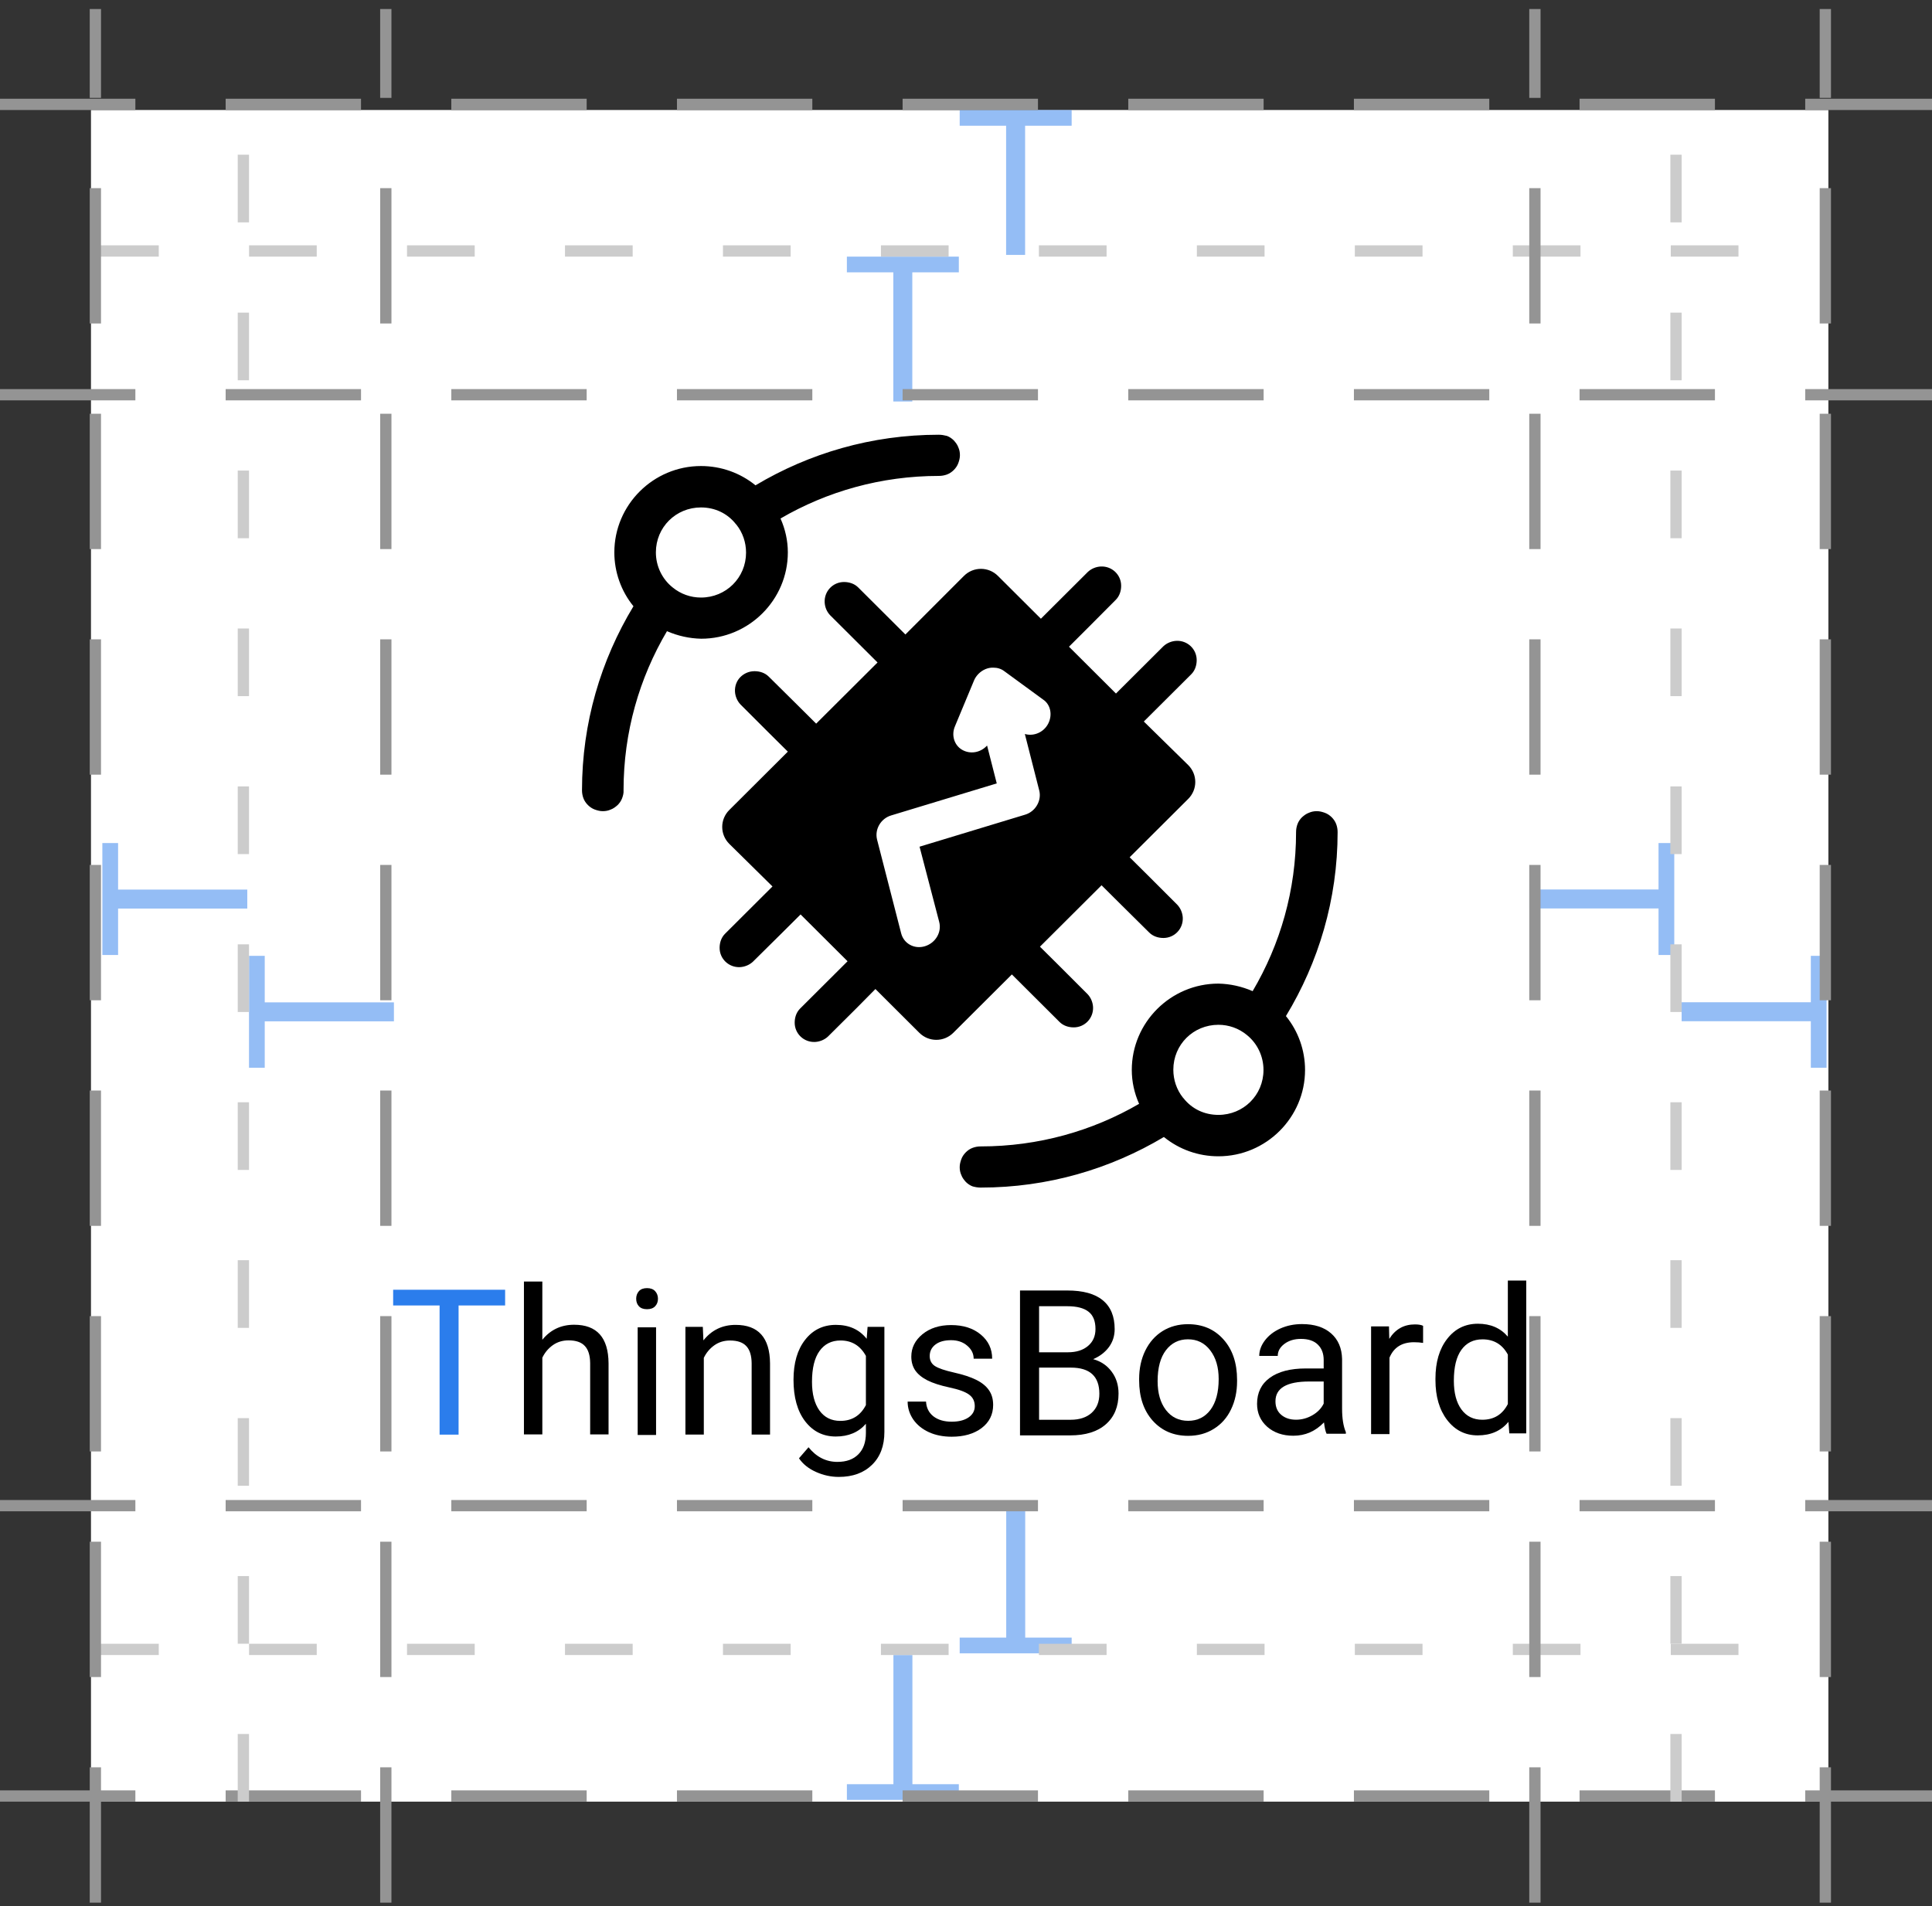 <svg width="153" height="151" viewBox="0 0 153 151" fill="none" xmlns="http://www.w3.org/2000/svg">
    <rect x="0" y="0" width="153" height="151" fill="#333333" stroke="none"/>
    <rect width="137.589" height="134" transform="translate(7.205 8.714)" fill="white"/>
    <path d="M40.002 103.41H36.316V113.642H34.812V103.41H31.135V102.165H40.002V103.41Z" fill="#2B7DEC"/>
    <path d="M42.949 106.127C43.594 105.333 44.434 104.937 45.468 104.937C47.269 104.937 48.177 105.953 48.193 107.987V113.623H46.736V107.979C46.731 107.364 46.589 106.91 46.311 106.616C46.038 106.321 45.61 106.174 45.028 106.174C44.555 106.174 44.14 106.3 43.783 106.552C43.426 106.805 43.148 107.136 42.949 107.546V113.623H41.492V101.516H42.949V106.127Z" fill="black"/>
    <path d="M51.956 113.67H50.499V105.141H51.956V113.67ZM50.381 102.879C50.381 102.643 50.452 102.443 50.594 102.28C50.741 102.117 50.956 102.036 51.239 102.036C51.523 102.036 51.738 102.117 51.885 102.28C52.032 102.443 52.106 102.643 52.106 102.879C52.106 103.116 52.032 103.313 51.885 103.47C51.738 103.628 51.523 103.707 51.239 103.707C50.956 103.707 50.741 103.628 50.594 103.47C50.452 103.313 50.381 103.116 50.381 102.879Z" fill="black"/>
    <path d="M55.658 105.106L55.705 106.178C56.356 105.358 57.207 104.948 58.257 104.948C60.057 104.948 60.966 105.965 60.981 107.999V113.635H59.525V107.991C59.519 107.376 59.378 106.921 59.099 106.627C58.826 106.333 58.398 106.186 57.816 106.186C57.343 106.186 56.928 106.312 56.572 106.564C56.215 106.816 55.936 107.147 55.737 107.557V113.635H54.28V105.106H55.658Z" fill="black"/>
    <path d="M62.84 109.298C62.84 107.968 63.147 106.912 63.761 106.129C64.375 105.341 65.189 104.947 66.202 104.947C67.242 104.947 68.053 105.315 68.635 106.05L68.706 105.104H70.037V113.428C70.037 114.532 69.709 115.401 69.053 116.037C68.402 116.673 67.525 116.991 66.423 116.991C65.808 116.991 65.207 116.86 64.619 116.597C64.031 116.334 63.583 115.974 63.273 115.517L64.029 114.642C64.653 115.415 65.417 115.801 66.32 115.801C67.029 115.801 67.58 115.601 67.974 115.202C68.373 114.802 68.573 114.24 68.573 113.515V112.782C67.99 113.455 67.194 113.791 66.186 113.791C65.189 113.791 64.38 113.389 63.761 112.585C63.147 111.781 62.84 110.685 62.84 109.298ZM64.304 109.463C64.304 110.425 64.501 111.182 64.895 111.734C65.289 112.28 65.84 112.553 66.549 112.553C67.467 112.553 68.142 112.136 68.573 111.3V107.406C68.126 106.592 67.457 106.184 66.564 106.184C65.856 106.184 65.302 106.46 64.903 107.012C64.504 107.564 64.304 108.381 64.304 109.463Z" fill="black"/>
    <path d="M77.194 111.387C77.194 110.993 77.044 110.688 76.745 110.473C76.451 110.252 75.934 110.063 75.193 109.906C74.458 109.748 73.873 109.559 73.437 109.338C73.007 109.117 72.687 108.855 72.477 108.55C72.272 108.245 72.169 107.882 72.169 107.462C72.169 106.763 72.463 106.172 73.052 105.688C73.645 105.205 74.401 104.963 75.319 104.963C76.285 104.963 77.068 105.213 77.666 105.712C78.27 106.211 78.572 106.85 78.572 107.627H77.107C77.107 107.228 76.936 106.884 76.595 106.595C76.259 106.306 75.834 106.161 75.319 106.161C74.789 106.161 74.374 106.277 74.075 106.508C73.776 106.739 73.626 107.042 73.626 107.415C73.626 107.767 73.766 108.032 74.044 108.211C74.322 108.389 74.823 108.56 75.548 108.723C76.278 108.886 76.868 109.08 77.32 109.306C77.771 109.532 78.104 109.806 78.32 110.126C78.54 110.442 78.65 110.828 78.65 111.285C78.65 112.047 78.346 112.659 77.737 113.122C77.128 113.579 76.338 113.807 75.367 113.807C74.684 113.807 74.081 113.686 73.555 113.445C73.031 113.203 72.618 112.867 72.319 112.436C72.025 112 71.878 111.529 71.878 111.025H73.335C73.361 111.514 73.555 111.902 73.918 112.191C74.285 112.475 74.768 112.617 75.367 112.617C75.918 112.617 76.359 112.507 76.69 112.286C77.026 112.06 77.194 111.76 77.194 111.387Z" fill="black"/>
    <path d="M80.777 113.701V102.224H84.525C85.769 102.224 86.704 102.482 87.328 102.997C87.958 103.512 88.273 104.274 88.273 105.283C88.273 105.819 88.121 106.294 87.817 106.709C87.512 107.119 87.097 107.437 86.572 107.663C87.192 107.837 87.68 108.168 88.037 108.656C88.399 109.14 88.58 109.718 88.58 110.39C88.58 111.42 88.247 112.23 87.58 112.818C86.914 113.407 85.971 113.701 84.753 113.701H80.777ZM82.288 108.333V112.464H84.785C85.488 112.464 86.042 112.282 86.446 111.92C86.856 111.552 87.061 111.047 87.061 110.406C87.061 109.024 86.31 108.333 84.808 108.333H82.288ZM82.288 107.119H84.572C85.234 107.119 85.761 106.954 86.155 106.623C86.554 106.292 86.754 105.842 86.754 105.275C86.754 104.644 86.57 104.187 86.202 103.903C85.835 103.614 85.276 103.47 84.525 103.47H82.288V107.119Z" fill="black"/>
    <path d="M90.211 109.236C90.211 108.401 90.373 107.649 90.699 106.982C91.029 106.315 91.486 105.8 92.069 105.437C92.657 105.074 93.326 104.893 94.077 104.893C95.237 104.893 96.174 105.295 96.888 106.099C97.608 106.903 97.967 107.973 97.967 109.307V109.41C97.967 110.24 97.807 110.986 97.487 111.648C97.172 112.305 96.718 112.818 96.124 113.185C95.537 113.553 94.859 113.737 94.093 113.737C92.938 113.737 92.001 113.335 91.281 112.531C90.568 111.727 90.211 110.663 90.211 109.339V109.236ZM91.675 109.41C91.675 110.356 91.893 111.115 92.329 111.688C92.77 112.261 93.358 112.547 94.093 112.547C94.833 112.547 95.421 112.258 95.857 111.68C96.292 111.097 96.51 110.282 96.51 109.236C96.51 108.301 96.287 107.544 95.841 106.966C95.4 106.383 94.812 106.091 94.077 106.091C93.358 106.091 92.778 106.378 92.337 106.95C91.896 107.523 91.675 108.343 91.675 109.41Z" fill="black"/>
    <path d="M105.055 113.571C104.971 113.403 104.902 113.103 104.85 112.672C104.173 113.377 103.364 113.729 102.424 113.729C101.584 113.729 100.894 113.492 100.353 113.019C99.818 112.541 99.55 111.937 99.55 111.206C99.55 110.318 99.886 109.63 100.558 109.141C101.235 108.647 102.186 108.4 103.409 108.4H104.826V107.73C104.826 107.22 104.674 106.816 104.369 106.516C104.065 106.211 103.616 106.059 103.023 106.059C102.503 106.059 102.067 106.19 101.716 106.453C101.364 106.716 101.188 107.034 101.188 107.407H99.723C99.723 106.981 99.873 106.571 100.172 106.177C100.477 105.778 100.886 105.463 101.401 105.231C101.92 105 102.49 104.885 103.11 104.885C104.091 104.885 104.86 105.132 105.417 105.625C105.973 106.114 106.262 106.789 106.283 107.651V111.577C106.283 112.36 106.383 112.982 106.582 113.445V113.571H105.055ZM102.637 112.46C103.094 112.46 103.527 112.341 103.936 112.105C104.346 111.868 104.642 111.561 104.826 111.183V109.433H103.684C101.899 109.433 101.007 109.956 101.007 111.001C101.007 111.458 101.159 111.816 101.464 112.073C101.768 112.331 102.159 112.46 102.637 112.46Z" fill="black"/>
    <path d="M112.698 106.377C112.478 106.341 112.239 106.322 111.982 106.322C111.026 106.322 110.378 106.729 110.037 107.544V113.598H108.58V105.069H109.997L110.021 106.054C110.499 105.292 111.176 104.911 112.053 104.911C112.336 104.911 112.551 104.948 112.698 105.022V106.377Z" fill="black"/>
    <path d="M113.677 109.208C113.677 107.899 113.987 106.848 114.606 106.055C115.226 105.256 116.037 104.857 117.04 104.857C118.037 104.857 118.827 105.198 119.41 105.881V101.436H120.867V113.543H119.528L119.457 112.629C118.874 113.343 118.063 113.701 117.024 113.701C116.037 113.701 115.231 113.296 114.606 112.487C113.987 111.678 113.677 110.621 113.677 109.318V109.208ZM115.134 109.373C115.134 110.34 115.333 111.097 115.732 111.644C116.131 112.19 116.683 112.463 117.386 112.463C118.31 112.463 118.985 112.048 119.41 111.218V107.3C118.974 106.496 118.305 106.094 117.402 106.094C116.688 106.094 116.131 106.37 115.732 106.922C115.333 107.474 115.134 108.291 115.134 109.373Z" fill="black"/>
    <g clip-path="url(#clip0_18837_22691)">
        <path d="M104.285 64.255C104.509 64.255 104.715 64.311 104.921 64.386C105.126 64.46 105.313 64.59 105.463 64.739C105.612 64.888 105.742 65.075 105.817 65.28C105.892 65.485 105.929 65.69 105.929 65.914C105.929 71.244 104.415 76.238 101.836 80.487C102.808 81.68 103.35 83.189 103.35 84.755C103.35 88.519 100.265 91.594 96.489 91.594C94.9 91.594 93.386 91.053 92.171 90.065C87.927 92.6 82.973 94.072 77.664 94.072C77.439 94.072 77.234 94.035 77.028 93.979C76.823 93.905 76.635 93.774 76.486 93.625C76.337 93.457 76.206 93.29 76.132 93.085C76.038 92.88 76.001 92.675 76.001 92.451C76.001 92.228 76.057 92.022 76.132 91.817C76.206 91.612 76.337 91.426 76.486 91.277C76.635 91.128 76.822 90.997 77.028 90.923C77.234 90.848 77.439 90.811 77.664 90.811C82.244 90.811 86.525 89.581 90.208 87.438C89.834 86.6 89.629 85.686 89.629 84.755C89.629 80.99 92.713 77.915 96.489 77.915C97.424 77.934 98.34 78.139 99.2 78.512C101.387 74.803 102.639 70.517 102.639 65.914C102.639 65.69 102.677 65.485 102.752 65.28C102.826 65.075 102.958 64.888 103.107 64.739C103.275 64.59 103.444 64.46 103.649 64.386C103.855 64.293 104.06 64.255 104.285 64.255ZM96.489 81.177C94.507 81.177 92.919 82.742 92.919 84.736C92.919 85.537 93.18 86.32 93.685 86.954C93.704 86.972 93.704 86.973 93.722 86.991C94.395 87.848 95.386 88.314 96.489 88.314C98.47 88.314 100.059 86.749 100.059 84.755C100.059 83.674 99.573 82.648 98.732 81.977C98.097 81.456 97.311 81.177 96.489 81.177ZM87.179 44.874C88.058 44.837 88.787 45.526 88.787 46.401C88.787 46.811 88.656 47.221 88.357 47.519C87.142 48.749 85.049 50.837 84.656 51.228L88.376 54.937C88.581 54.732 90.918 52.403 92.133 51.191C92.414 50.93 92.788 50.781 93.162 50.763C94.04 50.725 94.769 51.415 94.769 52.291C94.769 52.701 94.638 53.111 94.34 53.409C93.05 54.694 90.807 56.929 90.582 57.154L94.096 60.602C94.844 61.348 94.844 62.541 94.096 63.286L89.46 67.907C89.516 67.963 91.983 70.404 93.236 71.672C93.498 71.951 93.648 72.324 93.667 72.697C93.704 73.573 93.012 74.3 92.133 74.3C91.722 74.3 91.311 74.169 91.011 73.871C89.684 72.566 87.329 70.218 87.235 70.125L82.356 74.989C82.356 74.989 84.861 77.468 86.132 78.754C86.394 79.033 86.543 79.406 86.562 79.778C86.6 80.654 85.908 81.382 85.03 81.382C84.619 81.382 84.207 81.251 83.908 80.953C82.562 79.611 80.132 77.188 80.132 77.188L75.496 81.81C74.748 82.556 73.551 82.556 72.803 81.81L69.327 78.344C69.14 78.549 66.803 80.897 65.569 82.108C65.289 82.369 64.915 82.518 64.541 82.537C63.662 82.574 62.933 81.885 62.933 81.009C62.933 80.599 63.064 80.189 63.363 79.891C64.653 78.605 66.915 76.349 67.121 76.144L63.4 72.436C63.211 72.625 60.857 74.971 59.624 76.181C59.343 76.442 58.97 76.591 58.596 76.61C57.718 76.647 56.988 75.958 56.988 75.082C56.988 74.672 57.12 74.262 57.419 73.964C58.708 72.678 60.987 70.407 61.175 70.219L57.755 66.846C57.007 66.1 57.007 64.907 57.755 64.162L62.391 59.54C62.148 59.298 59.83 57.005 58.633 55.794C58.372 55.514 58.222 55.142 58.204 54.769C58.185 54.322 58.353 53.912 58.633 53.633C58.914 53.353 59.306 53.167 59.755 53.167C60.166 53.167 60.578 53.297 60.877 53.596C62.166 54.863 64.391 57.08 64.634 57.322L69.495 52.477C69.196 52.179 66.933 49.924 65.737 48.731C65.475 48.452 65.326 48.097 65.307 47.706C65.27 46.83 65.962 46.103 66.841 46.103C67.252 46.103 67.663 46.234 67.962 46.532C69.214 47.781 71.42 49.98 71.701 50.26L76.337 45.619C77.084 44.874 78.281 44.874 79.029 45.619L82.431 49.011C82.824 48.619 84.992 46.457 86.151 45.302C86.431 45.041 86.805 44.892 87.179 44.874ZM78.674 52.887C78.243 52.868 77.814 53.055 77.496 53.372C77.346 53.521 77.215 53.707 77.14 53.893L75.627 57.527C75.328 58.217 75.552 59.018 76.187 59.391C76.823 59.763 77.645 59.633 78.169 59.056L78.935 62.056L70.579 64.591C69.756 64.833 69.252 65.69 69.458 66.51L71.364 73.927C71.57 74.747 72.411 75.213 73.253 74.952C74.094 74.691 74.598 73.833 74.374 73.013L72.822 67.069L81.178 64.534C82.001 64.292 82.506 63.416 82.3 62.615L81.16 58.142C81.87 58.347 82.655 58.012 83.01 57.322C83.365 56.633 83.197 55.813 82.618 55.422L79.534 53.167C79.291 52.98 78.991 52.887 78.674 52.887ZM74.337 34.437C74.561 34.437 74.767 34.474 74.991 34.53C75.197 34.605 75.383 34.736 75.533 34.885C75.682 35.052 75.814 35.22 75.888 35.425C75.982 35.63 76.019 35.835 76.019 36.059C76.019 36.282 75.963 36.487 75.888 36.692C75.814 36.897 75.682 37.083 75.533 37.232C75.383 37.381 75.196 37.512 74.991 37.587C74.785 37.661 74.579 37.699 74.355 37.699C69.775 37.699 65.494 38.929 61.811 41.072C62.185 41.911 62.391 42.824 62.391 43.756C62.391 47.52 59.306 50.595 55.53 50.595C54.595 50.576 53.679 50.371 52.819 49.998C50.632 53.706 49.38 57.993 49.38 62.597C49.398 62.82 49.342 63.025 49.267 63.23C49.192 63.435 49.062 63.621 48.913 63.77C48.745 63.919 48.575 64.05 48.37 64.125C48.164 64.218 47.959 64.255 47.735 64.255C47.511 64.255 47.305 64.199 47.099 64.125C46.894 64.05 46.707 63.919 46.557 63.77C46.408 63.621 46.277 63.435 46.202 63.23C46.127 63.025 46.09 62.82 46.09 62.597C46.09 57.267 47.585 52.291 50.165 48.023C49.193 46.831 48.651 45.321 48.651 43.756C48.651 39.991 51.735 36.916 55.511 36.916C57.1 36.916 58.615 37.456 59.83 38.444C64.073 35.91 69.027 34.437 74.337 34.437ZM55.511 40.196C53.53 40.196 51.941 41.762 51.941 43.756C51.941 44.837 52.427 45.861 53.268 46.532C53.904 47.054 54.689 47.334 55.511 47.334C57.493 47.334 59.081 45.768 59.082 43.774C59.082 42.973 58.82 42.19 58.315 41.556C58.297 41.538 58.297 41.538 58.278 41.519C57.605 40.662 56.614 40.196 55.511 40.196Z" fill="black"/>
    </g>
    <path d="M20.965 75.714V79.4H31.196V80.904H20.965V84.581H19.72V75.714H20.965Z" fill="#2B7DEC" fill-opacity="0.5"/>
    <path d="M131.344 75.648V71.962H121.113V70.458H131.344V66.781H132.59V75.648H131.344Z" fill="#2B7DEC" fill-opacity="0.5"/>
    <path d="M143.404 84.581V80.896H133.173V79.392H143.404V75.714H144.65V84.581H143.404Z" fill="#2B7DEC" fill-opacity="0.5"/>
    <path d="M84.867 9.96H81.181V20.191H79.677V9.96H76V8.714H84.867V9.96Z" fill="#2B7DEC" fill-opacity="0.5"/>
    <path d="M75.933 21.573H72.248V31.804H70.744V21.573H67.066V20.328H75.933V21.573Z" fill="#2B7DEC" fill-opacity="0.5"/>
    <path d="M76 129.719H79.685V119.488H81.189V129.719H84.867V130.964H76V129.719Z" fill="#2B7DEC" fill-opacity="0.5"/>
    <path d="M67.067 141.332H70.752V131.101H72.256V141.332H75.933V142.578H67.067V141.332Z" fill="#2B7DEC" fill-opacity="0.5"/>
    <path d="M9.352 66.781V70.466H19.583V71.97H9.352V75.648H8.106V66.781H9.352Z" fill="#2B7DEC" fill-opacity="0.5"/>
    <line x1="-0" y1="31.268" x2="153" y2="31.268" stroke="#949494" stroke-width="0.893" stroke-dasharray="10.72 7.15"/>
    <line x1="-0" y1="119.268" x2="153" y2="119.268" stroke="#949494" stroke-width="0.893" stroke-dasharray="10.72 7.15"/>
    <line x1="7.213" y1="19.881" x2="144.787" y2="19.881" stroke="#CCCCCC" stroke-width="0.893" stroke-dasharray="5.36 7.15"/>
    <line x1="7.213" y1="130.654" x2="144.786" y2="130.654" stroke="#CCCCCC" stroke-width="0.893" stroke-dasharray="5.36 7.15"/>
    <line x1="-0" y1="142.268" x2="153" y2="142.268" stroke="#949494" stroke-width="0.893" stroke-dasharray="10.72 7.15"/>
    <line x1="-0" y1="8.268" x2="153" y2="8.268" stroke="#949494" stroke-width="0.893" stroke-dasharray="10.72 7.15"/>
    <line x1="30.553" y1="150.714" x2="30.553" y2="0.714" stroke="#949494" stroke-width="0.893" stroke-dasharray="10.72 7.15"/>
    <line x1="121.553" y1="150.714" x2="121.553" y2="0.714" stroke="#949494" stroke-width="0.893" stroke-dasharray="10.72 7.15"/>
    <line x1="19.273" y1="142.714" x2="19.273" y2="8.714" stroke="#CCCCCC" stroke-width="0.893" stroke-dasharray="5.36 7.15"/>
    <line x1="132.727" y1="142.714" x2="132.727" y2="8.714" stroke="#CCCCCC" stroke-width="0.893" stroke-dasharray="5.36 7.15"/>
    <line x1="7.553" y1="150.714" x2="7.553" y2="0.714" stroke="#949494" stroke-width="0.893" stroke-dasharray="10.72 7.15"/>
    <line x1="144.553" y1="150.714" x2="144.553" y2="0.714" stroke="#949494" stroke-width="0.893" stroke-dasharray="10.72 7.15"/>
    <defs>
        <clipPath id="clip0_18837_22691">
            <rect width="59.821" height="59.821" fill="white" transform="translate(46.09 34.437)"/>
        </clipPath>
    </defs>
</svg>
